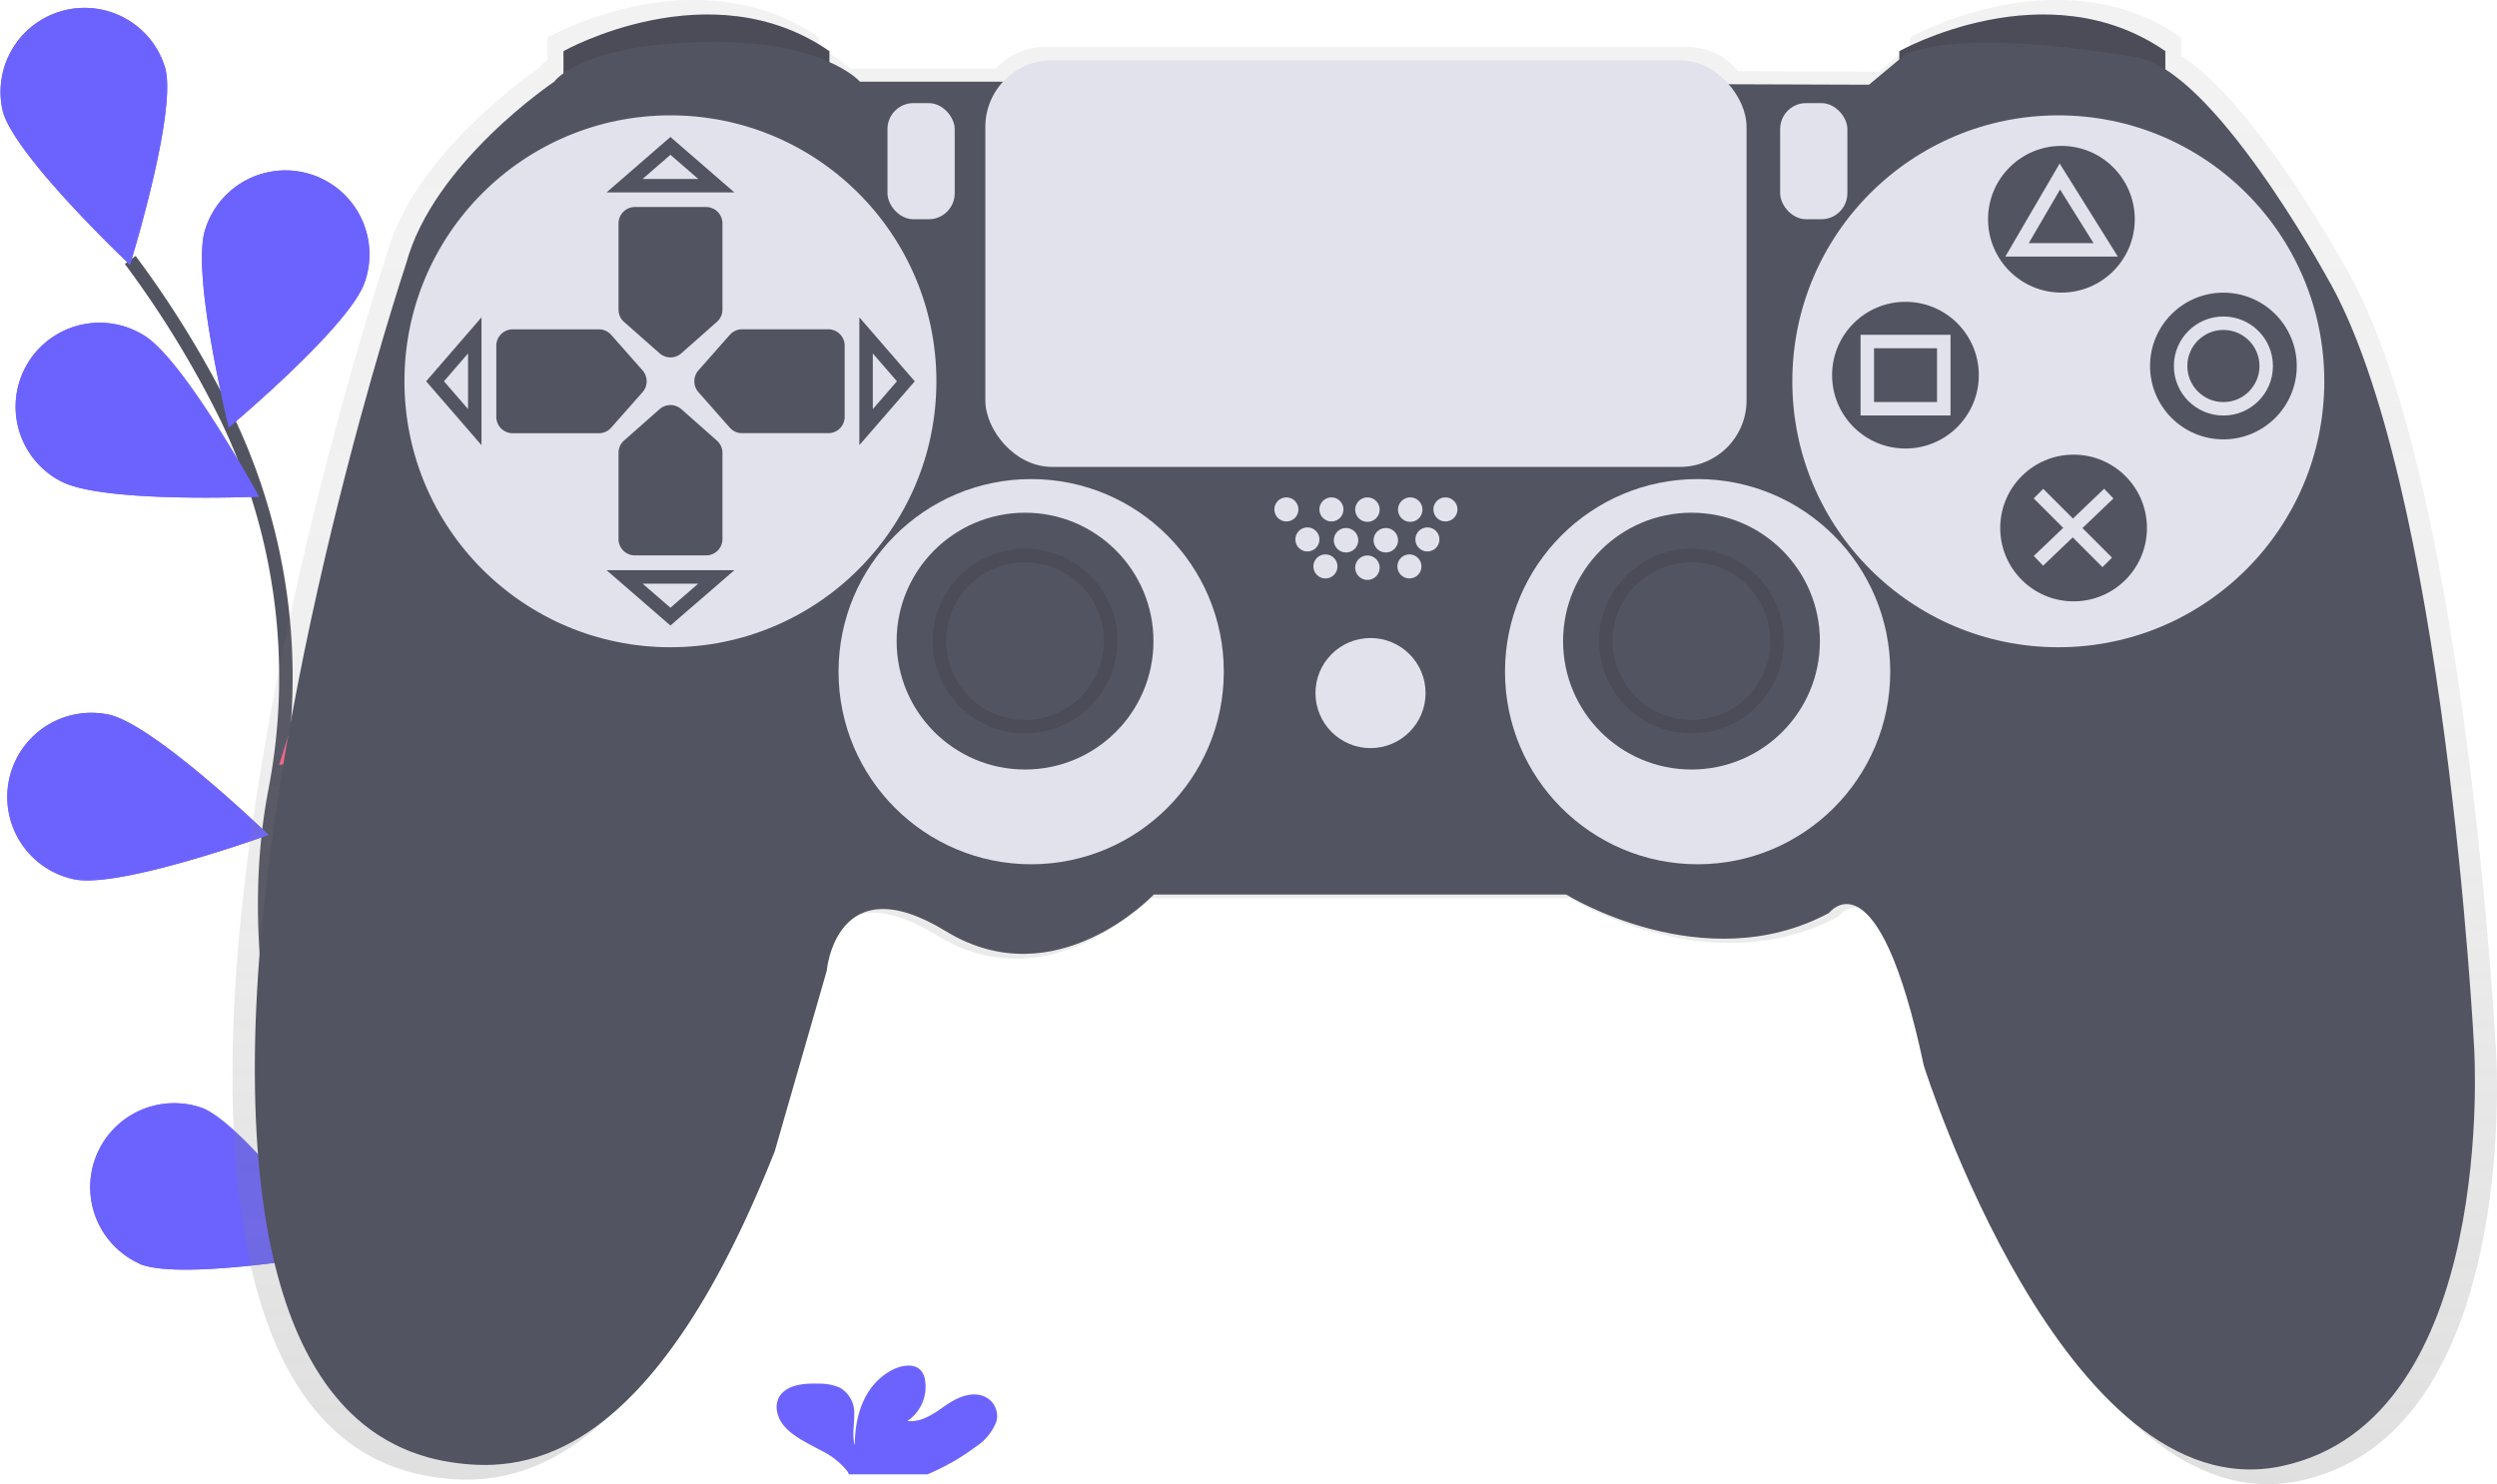 <svg id="Layer_1" data-name="Layer 1" xmlns="http://www.w3.org/2000/svg" xmlns:xlink="http://www.w3.org/1999/xlink" viewBox="0 0 371 220.53"><defs><style>.cls-1,.cls-10,.cls-8,.cls-9{fill:none;}.cls-1{stroke:#535461;}.cls-1,.cls-8,.cls-9{stroke-miterlimit:10;stroke-width:2px;}.cls-2{fill:#6c63ff;}.cls-3{fill:#fc6681;}.cls-4{fill:url(#linear-gradient);}.cls-5{fill:#535461;}.cls-6,.cls-8{opacity:0.1;isolation:isolate;}.cls-7{fill:#e2e2ec;}.cls-8{stroke:#000;}.cls-9{stroke:#e2e2ec;}</style><linearGradient id="linear-gradient" x1="322.43" y1="5.29" x2="322.43" y2="225.81" gradientTransform="matrix(1, 0, 0, -1, -111.66, 272.15)" gradientUnits="userSpaceOnUse"><stop offset="0" stop-color="gray" stop-opacity="0.25"/><stop offset="0.54" stop-color="gray" stop-opacity="0.12"/><stop offset="1" stop-color="gray" stop-opacity="0.1"/></linearGradient></defs><title>what-1</title><path class="cls-1" d="M70.63,259.19S40.32,209,48.83,164a88.85,88.85,0,0,0-7.21-55.73,149.27,149.27,0,0,0-14.27-23.3" transform="translate(-8 -46.34)"/><path class="cls-2" d="M32.56,56.52c1.75,6.67-5.25,29.17-5.25,29.17S10.17,69.52,8.41,62.85A12.49,12.49,0,0,1,32.56,56.5h0Z" transform="translate(-8 -46.34)"/><path class="cls-2" d="M62.21,88.21C60.06,94.76,42,109.85,42,109.85S36.34,87,38.5,80.41a12.48,12.48,0,1,1,23.82,7.47c0,.11-.07.22-.11.33Z" transform="translate(-8 -46.34)"/><path class="cls-2" d="M77.9,151.55C72.74,156.09,49.49,160,49.49,160s6.72-22.59,11.88-27.15a12.48,12.48,0,0,1,16.53,18.7Z" transform="translate(-8 -46.34)"/><path class="cls-2" d="M79,202.15c-4.32,5.37-26.57,13.13-26.57,13.13s2.8-23.4,7.12-28.77A12.48,12.48,0,0,1,79,202.15Z" transform="translate(-8 -46.34)"/><path class="cls-2" d="M16.94,117.79c6,3.39,29.53,2.35,29.53,2.35S35.2,99.45,29.21,96.07a12.48,12.48,0,0,0-12.82,21.42l.55.31Z" transform="translate(-8 -46.34)"/><path class="cls-2" d="M19,177c6.74,1.44,28.9-6.59,28.9-6.59S30.93,154,24.17,152.53A12.48,12.48,0,0,0,19,177Z" transform="translate(-8 -46.34)"/><path class="cls-2" d="M28.81,234.18c6.4,2.56,29.6-1.62,29.6-1.62s-13.93-19-20.33-21.56a12.48,12.48,0,0,0-9.26,23.16Z" transform="translate(-8 -46.34)"/><path class="cls-2" d="M32.56,56.52c1.75,6.67-5.25,29.17-5.25,29.17S10.17,69.52,8.41,62.85A12.49,12.49,0,0,1,32.56,56.5h0Z" transform="translate(-8 -46.34)"/><path class="cls-2" d="M62.21,88.21C60.06,94.76,42,109.85,42,109.85S36.34,87,38.5,80.41a12.48,12.48,0,1,1,23.82,7.47c0,.11-.07.22-.11.33Z" transform="translate(-8 -46.34)"/><path class="cls-3" d="M77.9,151.55C72.74,156.09,49.49,160,49.49,160s6.72-22.59,11.88-27.15a12.48,12.48,0,0,1,16.53,18.7Z" transform="translate(-8 -46.34)"/><path class="cls-3" d="M79,202.15c-4.32,5.37-26.57,13.13-26.57,13.13s2.8-23.4,7.12-28.77A12.48,12.48,0,0,1,79,202.15Z" transform="translate(-8 -46.34)"/><path class="cls-2" d="M16.94,117.79c6,3.39,29.53,2.35,29.53,2.35S35.2,99.45,29.21,96.07a12.48,12.48,0,0,0-12.82,21.42l.55.31Z" transform="translate(-8 -46.34)"/><path class="cls-2" d="M19,177c6.74,1.44,28.9-6.59,28.9-6.59S30.93,154,24.17,152.53A12.48,12.48,0,0,0,19,177Z" transform="translate(-8 -46.34)"/><path class="cls-2" d="M28.81,234.18c6.4,2.56,29.6-1.62,29.6-1.62s-13.93-19-20.33-21.56a12.48,12.48,0,0,0-9.26,23.16Z" transform="translate(-8 -46.34)"/><path class="cls-4" d="M378.87,202.91s-4.4-86.39-22.46-117c0,0-13.25-24.2-24.33-31.26V51.89c-18.07-12.5-40.3,0-40.3,0v1.24L287.15,57l-20.86-.07a10.06,10.06,0,0,0-7.75-3.64H163.35a10.05,10.05,0,0,0-7.4,3.25H134.28a13.82,13.82,0,0,0-4.63-3V51.89c-18.07-12.5-40.3,0-40.3,0v3.36A5.84,5.84,0,0,0,88,56.53S69.66,68.79,65.49,84.09c0,0-22.47,67.4-22.94,120.21s19.92,60.23,30.58,61.62,29.64-.46,48.17-47.24l7.88-27.33s1.39-16.22,18.07-6,31.5-5.56,31.5-5.56h62.54s20.83,12.95,39.84,2.74c0,0,7.41-9.73,14.36,23.17,0,0,21.31,67.63,54.2,60.68S378.87,202.91,378.87,202.91Z" transform="translate(-8 -46.34)"/><path class="cls-5" d="M91.72,58.94v-5s21.8-12.26,39.51,0v4.54Z" transform="translate(-8 -46.34)"/><path class="cls-5" d="M290.2,58.94v-5s21.81-12.26,39.52,0v4.54Z" transform="translate(-8 -46.34)"/><path class="cls-6" d="M91.72,58.94v-5s21.8-12.26,39.51,0v4.54Z" transform="translate(-8 -46.34)"/><path class="cls-6" d="M290.2,58.94v-5s21.81-12.26,39.52,0v4.54Z" transform="translate(-8 -46.34)"/><path class="cls-5" d="M157.12,58.48H135.77s-5.45-6.36-23.61-5.9-21.81,5.9-21.81,5.9-17.94,12-22,27c0,0-22,66.08-22.48,117.86s19.53,59.05,30,60.41,29.07-.45,47.24-46.33l7.72-26.8s1.36-15.89,17.71-5.9,30.89-5.45,30.89-5.45H240.7S261.14,192,279.76,182c0,0,7.26-9.54,14.08,22.71,0,0,20.89,66.31,53.14,59.5S375.6,202,375.6,202s-4.32-84.71-22-114.69c0,0-17-31.11-28.39-32.47,0,0-24.53-4.54-34.07-.46l-5.45,4.55Z" transform="translate(-8 -46.34)"/><circle class="cls-7" cx="99.61" cy="56.66" r="39.52"/><circle class="cls-7" cx="305.82" cy="56.66" r="39.52"/><path class="cls-5" d="M114.5,94.18l-5.27,4.66a2.45,2.45,0,0,1-3.23,0l-5.28-4.66a2.43,2.43,0,0,1-.82-1.82V79.54a2.44,2.44,0,0,1,2.44-2.44H112.9a2.44,2.44,0,0,1,2.44,2.44h0V92.36A2.41,2.41,0,0,1,114.5,94.18Z" transform="translate(-8 -46.34)"/><path class="cls-5" d="M114.5,111.8l-5.27-4.66a2.45,2.45,0,0,0-3.23,0l-5.28,4.66a2.44,2.44,0,0,0-.82,1.82v12.81a2.42,2.42,0,0,0,2.43,2.44H112.9a2.42,2.42,0,0,0,2.44-2.43h0v-12.8A2.42,2.42,0,0,0,114.5,111.8Z" transform="translate(-8 -46.34)"/><path class="cls-5" d="M98.81,109.89l4.66-5.28a2.45,2.45,0,0,0,0-3.23L98.81,96.1A2.43,2.43,0,0,0,97,95.28H84.18a2.44,2.44,0,0,0-2.44,2.44v10.56a2.44,2.44,0,0,0,2.44,2.44H97A2.44,2.44,0,0,0,98.81,109.89Z" transform="translate(-8 -46.34)"/><path class="cls-5" d="M116.43,109.89l-4.66-5.28a2.45,2.45,0,0,1,0-3.23l4.66-5.28a2.49,2.49,0,0,1,1.82-.83h12.81a2.44,2.44,0,0,1,2.44,2.44h0v10.56a2.43,2.43,0,0,1-2.43,2.44H118.26A2.41,2.41,0,0,1,116.43,109.89Z" transform="translate(-8 -46.34)"/><polygon class="cls-1" points="92.8 27.59 106.43 27.59 99.61 21.68 92.8 27.59"/><polygon class="cls-1" points="92.8 85.73 106.43 85.73 99.61 91.63 92.8 85.73"/><polygon class="cls-1" points="70.54 49.84 70.54 63.47 64.64 56.66 70.54 49.84"/><polygon class="cls-1" points="128.68 49.84 128.68 63.47 134.59 56.66 128.68 49.84"/><circle class="cls-7" cx="153.21" cy="99.81" r="28.62"/><circle class="cls-5" cx="152.3" cy="95.27" r="19.08"/><circle class="cls-7" cx="252.23" cy="99.81" r="28.62"/><circle class="cls-5" cx="251.32" cy="95.27" r="19.08"/><circle class="cls-8" cx="152.3" cy="95.27" r="12.72"/><circle class="cls-8" cx="251.32" cy="95.27" r="12.72"/><circle class="cls-7" cx="203.63" cy="102.99" r="8.18"/><circle class="cls-7" cx="191.13" cy="75.7" r="1.79"/><circle class="cls-7" cx="197.82" cy="75.7" r="1.79"/><circle class="cls-7" cx="196.93" cy="84.17" r="1.79"/><circle class="cls-7" cx="203.17" cy="84.36" r="1.82"/><circle class="cls-7" cx="209.41" cy="84.17" r="1.79"/><circle class="cls-7" cx="194.25" cy="80.16" r="1.79"/><circle class="cls-7" cx="199.99" cy="80.28" r="1.82"/><circle class="cls-7" cx="205.9" cy="80.28" r="1.82"/><circle class="cls-7" cx="212.08" cy="80.16" r="1.79"/><circle class="cls-7" cx="203.17" cy="75.73" r="1.82"/><circle class="cls-7" cx="209.53" cy="75.73" r="1.82"/><circle class="cls-7" cx="214.76" cy="75.7" r="1.79"/><rect class="cls-7" x="131.86" y="15.32" width="9.99" height="17.26" rx="3.86"/><rect class="cls-7" x="264.49" y="15.32" width="9.99" height="17.26" rx="3.86"/><circle class="cls-5" cx="306.28" cy="32.58" r="10.9"/><circle class="cls-5" cx="283.11" cy="55.75" r="10.9"/><circle class="cls-5" cx="330.35" cy="54.39" r="10.9"/><circle class="cls-5" cx="308.09" cy="78.46" r="10.9"/><rect class="cls-7" x="146.4" y="8.97" width="113.1" height="60.41" rx="9.88"/><polygon class="cls-9" points="299.69 37.13 306.05 26.23 312.86 37.13 299.69 37.13"/><rect class="cls-9" x="277.44" y="50.75" width="11.36" height="9.99"/><circle class="cls-9" cx="330.35" cy="54.39" r="6.36"/><line class="cls-9" x1="302.87" y1="73.35" x2="313.09" y2="83.57"/><line class="cls-9" x1="313.32" y1="73.35" x2="302.87" y2="83.34"/><path class="cls-2" d="M153,261.31a7.77,7.77,0,0,0,3.05-3.76,3.18,3.18,0,0,0-2.13-3.82c-2-.61-4.05.49-5.64,1.61s-3.4,2.39-5.47,2.16a6.13,6.13,0,0,0,2.58-6.36,2.58,2.58,0,0,0-.72-1.3c-1.09-1-3.06-.54-4.36.21-4.14,2.37-5.29,7-5.31,11.08-.42-1.49-.07-3-.08-4.57a4.34,4.34,0,0,0-2.1-4,7.68,7.68,0,0,0-3.21-.61c-1.86-.06-3.93.09-5.2,1.21-1.58,1.36-1.17,3.69.2,5.21s3.47,2.47,5.39,3.52a11.29,11.29,0,0,1,3.84,3,2.81,2.81,0,0,1,.29.54h11.66A33.93,33.93,0,0,0,153,261.31Z" transform="translate(-8 -46.34)"/><path class="cls-10" d="M362,145.51" transform="translate(-8 -46.34)"/></svg>